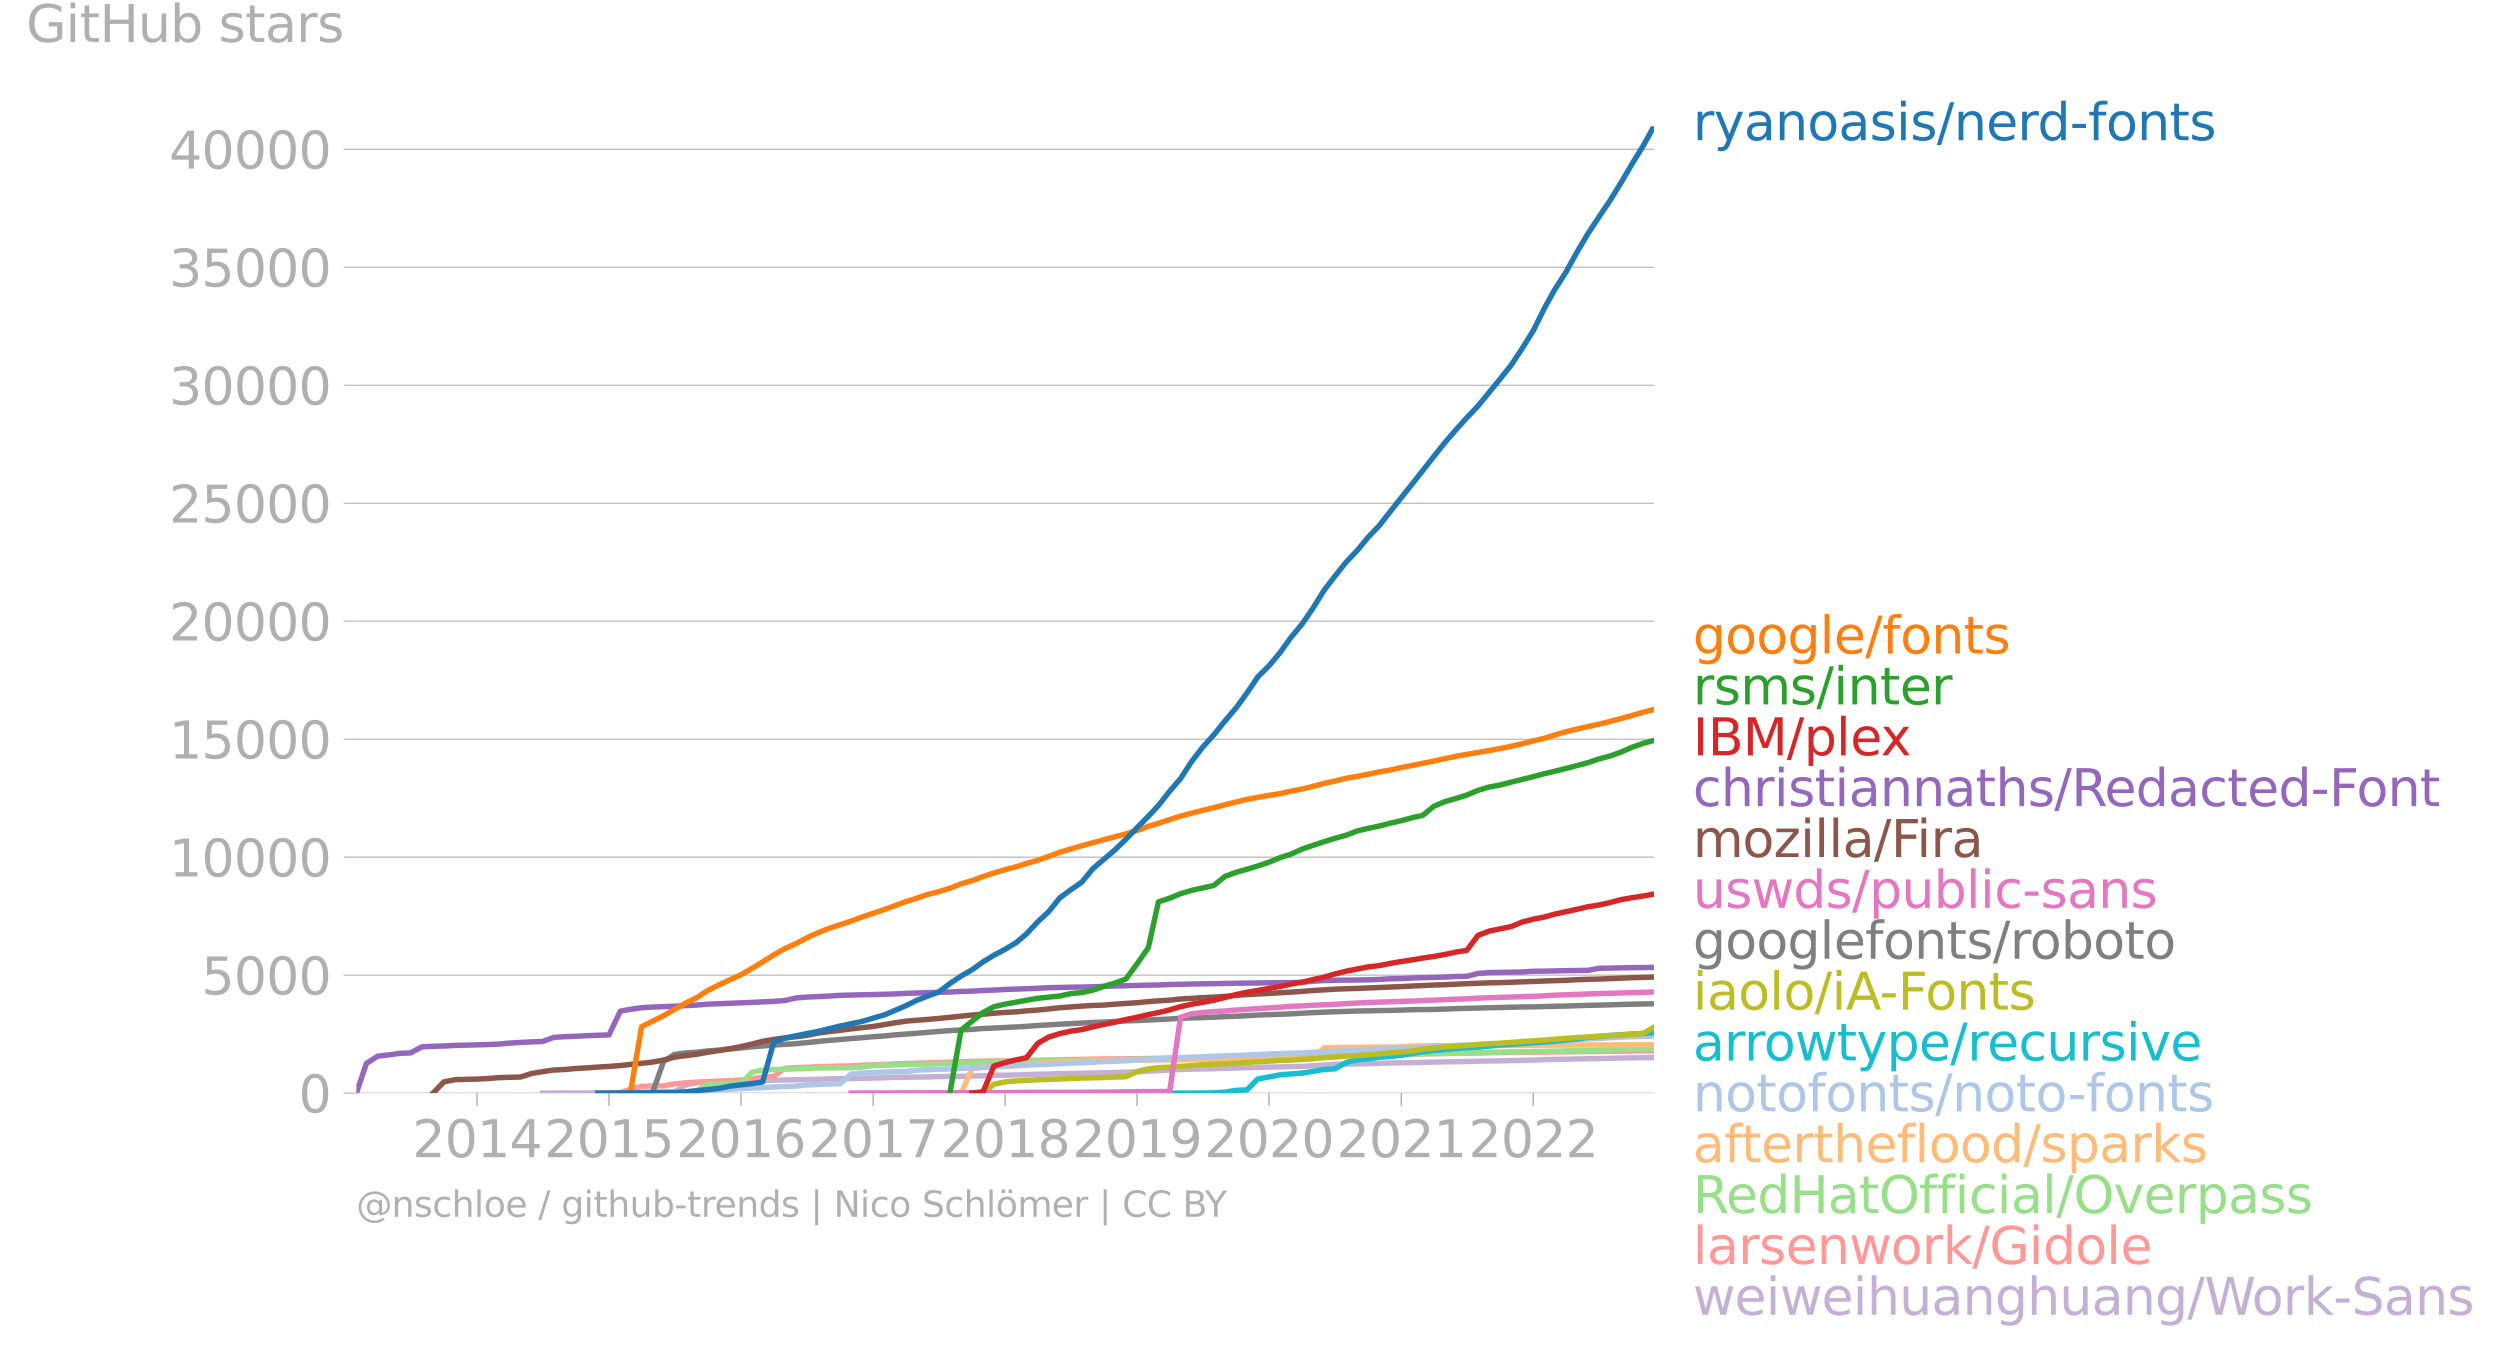 <svg xmlns="http://www.w3.org/2000/svg" xmlns:xlink="http://www.w3.org/1999/xlink" width="917.374" height="495.96" viewBox="0 0 688.031 371.97"><defs><style>*{stroke-linejoin:round;stroke-linecap:butt}</style></defs><g id="figure_1"><path id="patch_1" d="M0 371.97h688.03V0H0v371.97z" style="fill:none"/><g id="axes_1"><path id="patch_2" d="M98.073 300.84h357.12V34.728H98.073V300.84z" style="fill:none"/><g id="matplotlib.axis_1"><g id="xtick_1"><g id="line2d_1"><defs><path id="m3989bfdec8" d="M0 0v3.5" style="stroke:#b0b0b0;stroke-width:.4"/></defs><use xlink:href="#m3989bfdec8" x="131.298" y="300.84" style="fill:#b0b0b0;stroke:#b0b0b0;stroke-width:.4"/></g><g id="text_1" style="fill:#b0b0b0" transform="matrix(.14 0 0 -.14 113.483 318.478)"><defs><path id="DejaVuSans-32" d="M1228 531h2203V0H469v531q359 372 979 998 621 627 780 809 303 340 423 576 121 236 121 464 0 372-261 606-261 235-680 235-297 0-627-103-329-103-704-313v638q381 153 712 231 332 78 607 78 725 0 1156-363 431-362 431-968 0-288-108-546-107-257-392-607-78-91-497-524-418-433-1181-1211z" transform="scale(.016)"/><path id="DejaVuSans-30" d="M2034 4250q-487 0-733-480-245-479-245-1442 0-959 245-1439 246-480 733-480 491 0 736 480 246 480 246 1439 0 963-246 1442-245 480-736 480zm0 500q785 0 1199-621 414-620 414-1801 0-1178-414-1799Q2819-91 2034-91q-784 0-1198 620-414 621-414 1799 0 1181 414 1801 414 621 1198 621z" transform="scale(.016)"/><path id="DejaVuSans-31" d="M794 531h1031v3560L703 3866v575l1116 225h631V531h1031V0H794v531z" transform="scale(.016)"/><path id="DejaVuSans-34" d="M2419 4116 825 1625h1594v2491zm-166 550h794V1625h666v-525h-666V0h-628v1100H313v609l1940 2957z" transform="scale(.016)"/></defs><use xlink:href="#DejaVuSans-32"/><use xlink:href="#DejaVuSans-30" x="63.623"/><use xlink:href="#DejaVuSans-31" x="127.246"/><use xlink:href="#DejaVuSans-34" x="190.869"/></g></g><g id="xtick_2"><use xlink:href="#m3989bfdec8" id="line2d_2" x="167.607" y="300.84" style="fill:#b0b0b0;stroke:#b0b0b0;stroke-width:.4"/><g id="text_2" style="fill:#b0b0b0" transform="matrix(.14 0 0 -.14 149.792 318.478)"><defs><path id="DejaVuSans-35" d="M691 4666h2478v-532H1269V2991q137 47 274 70 138 23 276 23 781 0 1237-428 457-428 457-1159 0-753-469-1171Q2575-91 1722-91q-294 0-599 50Q819 9 494 109v635q281-153 581-228t634-75q541 0 856 284 316 284 316 772 0 487-316 771-315 285-856 285-253 0-505-56-251-56-513-175v2344z" transform="scale(.016)"/></defs><use xlink:href="#DejaVuSans-32"/><use xlink:href="#DejaVuSans-30" x="63.623"/><use xlink:href="#DejaVuSans-31" x="127.246"/><use xlink:href="#DejaVuSans-35" x="190.869"/></g></g><g id="xtick_3"><use xlink:href="#m3989bfdec8" id="line2d_3" x="203.916" y="300.84" style="fill:#b0b0b0;stroke:#b0b0b0;stroke-width:.4"/><g id="text_3" style="fill:#b0b0b0" transform="matrix(.14 0 0 -.14 186.1 318.478)"><defs><path id="DejaVuSans-36" d="M2113 2584q-425 0-674-291-248-290-248-796 0-503 248-796 249-292 674-292t673 292q248 293 248 796 0 506-248 796-248 291-673 291zm1253 1979v-575q-238 112-480 171-242 60-480 60-625 0-955-422-329-422-376-1275 184 272 462 417 279 145 613 145 703 0 1111-427 408-426 408-1160 0-719-425-1154Q2819-91 2113-91q-810 0-1238 620-428 621-428 1799 0 1106 525 1764t1409 658q238 0 480-47t505-140z" transform="scale(.016)"/></defs><use xlink:href="#DejaVuSans-32"/><use xlink:href="#DejaVuSans-30" x="63.623"/><use xlink:href="#DejaVuSans-31" x="127.246"/><use xlink:href="#DejaVuSans-36" x="190.869"/></g></g><g id="xtick_4"><use xlink:href="#m3989bfdec8" id="line2d_4" x="240.324" y="300.84" style="fill:#b0b0b0;stroke:#b0b0b0;stroke-width:.4"/><g id="text_4" style="fill:#b0b0b0" transform="matrix(.14 0 0 -.14 222.51 318.478)"><defs><path id="DejaVuSans-37" d="M525 4666h3000v-269L1831 0h-659l1594 4134H525v532z" transform="scale(.016)"/></defs><use xlink:href="#DejaVuSans-32"/><use xlink:href="#DejaVuSans-30" x="63.623"/><use xlink:href="#DejaVuSans-31" x="127.246"/><use xlink:href="#DejaVuSans-37" x="190.869"/></g></g><g id="xtick_5"><use xlink:href="#m3989bfdec8" id="line2d_5" x="276.633" y="300.84" style="fill:#b0b0b0;stroke:#b0b0b0;stroke-width:.4"/><g id="text_5" style="fill:#b0b0b0" transform="matrix(.14 0 0 -.14 258.818 318.478)"><defs><path id="DejaVuSans-38" d="M2034 2216q-450 0-708-241-257-241-257-662 0-422 257-663 258-241 708-241t709 242q260 243 260 662 0 421-258 662-257 241-711 241zm-631 268q-406 100-633 378-226 279-226 679 0 559 398 884 399 325 1092 325 697 0 1094-325t397-884q0-400-227-679-226-278-629-378 456-106 710-416 255-309 255-755 0-679-414-1042Q2806-91 2034-91q-771 0-1186 362-414 363-414 1042 0 446 256 755 257 310 713 416zm-231 997q0-362 226-565 227-203 636-203 407 0 636 203 230 203 230 565 0 363-230 566-229 203-636 203-409 0-636-203-226-203-226-566z" transform="scale(.016)"/></defs><use xlink:href="#DejaVuSans-32"/><use xlink:href="#DejaVuSans-30" x="63.623"/><use xlink:href="#DejaVuSans-31" x="127.246"/><use xlink:href="#DejaVuSans-38" x="190.869"/></g></g><g id="xtick_6"><use xlink:href="#m3989bfdec8" id="line2d_6" x="312.942" y="300.84" style="fill:#b0b0b0;stroke:#b0b0b0;stroke-width:.4"/><g id="text_6" style="fill:#b0b0b0" transform="matrix(.14 0 0 -.14 295.127 318.478)"><defs><path id="DejaVuSans-39" d="M703 97v575q238-113 481-172 244-59 479-59 625 0 954 420 330 420 377 1277-181-269-460-413-278-144-615-144-700 0-1108 423-408 424-408 1159 0 718 425 1152 425 435 1131 435 810 0 1236-621 427-620 427-1801 0-1103-524-1761Q2575-91 1691-91q-238 0-482 47Q966 3 703 97zm1256 1978q425 0 673 290 249 291 249 798 0 503-249 795-248 292-673 292t-673-292q-248-292-248-795 0-507 248-798 248-290 673-290z" transform="scale(.016)"/></defs><use xlink:href="#DejaVuSans-32"/><use xlink:href="#DejaVuSans-30" x="63.623"/><use xlink:href="#DejaVuSans-31" x="127.246"/><use xlink:href="#DejaVuSans-39" x="190.869"/></g></g><g id="xtick_7"><use xlink:href="#m3989bfdec8" id="line2d_7" x="349.251" y="300.84" style="fill:#b0b0b0;stroke:#b0b0b0;stroke-width:.4"/><g id="text_7" style="fill:#b0b0b0" transform="matrix(.14 0 0 -.14 331.436 318.478)"><use xlink:href="#DejaVuSans-32"/><use xlink:href="#DejaVuSans-30" x="63.623"/><use xlink:href="#DejaVuSans-32" x="127.246"/><use xlink:href="#DejaVuSans-30" x="190.869"/></g></g><g id="xtick_8"><use xlink:href="#m3989bfdec8" id="line2d_8" x="385.659" y="300.84" style="fill:#b0b0b0;stroke:#b0b0b0;stroke-width:.4"/><g id="text_8" style="fill:#b0b0b0" transform="matrix(.14 0 0 -.14 367.844 318.478)"><use xlink:href="#DejaVuSans-32"/><use xlink:href="#DejaVuSans-30" x="63.623"/><use xlink:href="#DejaVuSans-32" x="127.246"/><use xlink:href="#DejaVuSans-31" x="190.869"/></g></g><g id="xtick_9"><use xlink:href="#m3989bfdec8" id="line2d_9" x="421.968" y="300.84" style="fill:#b0b0b0;stroke:#b0b0b0;stroke-width:.4"/><g id="text_9" style="fill:#b0b0b0" transform="matrix(.14 0 0 -.14 404.153 318.478)"><use xlink:href="#DejaVuSans-32"/><use xlink:href="#DejaVuSans-30" x="63.623"/><use xlink:href="#DejaVuSans-32" x="127.246"/><use xlink:href="#DejaVuSans-32" x="190.869"/></g></g></g><g id="matplotlib.axis_2"><g id="ytick_1"><path id="line2d_10" d="M98.073 300.84h357.12" clip-path="url(#p6031e4092a)" style="fill:none;stroke:#b0b0b0;stroke-width:.3;stroke-linecap:square"/><g id="line2d_11"><defs><path id="ma1fdb62436" d="M0 0h-3.5" style="stroke:#b0b0b0;stroke-width:.3"/></defs><use xlink:href="#ma1fdb62436" x="98.073" y="300.84" style="fill:#b0b0b0;stroke:#b0b0b0;stroke-width:.3"/></g><use xlink:href="#DejaVuSans-30" id="text_10" style="fill:#b0b0b0" transform="matrix(.14 0 0 -.14 82.166 306.16)"/></g><g id="ytick_2"><path id="line2d_12" d="M98.073 268.371h357.12" clip-path="url(#p6031e4092a)" style="fill:none;stroke:#b0b0b0;stroke-width:.3;stroke-linecap:square"/><use xlink:href="#ma1fdb62436" id="line2d_13" x="98.073" y="268.371" style="fill:#b0b0b0;stroke:#b0b0b0;stroke-width:.3"/><g id="text_11" style="fill:#b0b0b0" transform="matrix(.14 0 0 -.14 55.443 273.69)"><use xlink:href="#DejaVuSans-35"/><use xlink:href="#DejaVuSans-30" x="63.623"/><use xlink:href="#DejaVuSans-30" x="127.246"/><use xlink:href="#DejaVuSans-30" x="190.869"/></g></g><g id="ytick_3"><path id="line2d_14" d="M98.073 235.902h357.12" clip-path="url(#p6031e4092a)" style="fill:none;stroke:#b0b0b0;stroke-width:.3;stroke-linecap:square"/><use xlink:href="#ma1fdb62436" id="line2d_15" x="98.073" y="235.902" style="fill:#b0b0b0;stroke:#b0b0b0;stroke-width:.3"/><g id="text_12" style="fill:#b0b0b0" transform="matrix(.14 0 0 -.14 46.536 241.22)"><use xlink:href="#DejaVuSans-31"/><use xlink:href="#DejaVuSans-30" x="63.623"/><use xlink:href="#DejaVuSans-30" x="127.246"/><use xlink:href="#DejaVuSans-30" x="190.869"/><use xlink:href="#DejaVuSans-30" x="254.492"/></g></g><g id="ytick_4"><path id="line2d_16" d="M98.073 203.432h357.12" clip-path="url(#p6031e4092a)" style="fill:none;stroke:#b0b0b0;stroke-width:.3;stroke-linecap:square"/><use xlink:href="#ma1fdb62436" id="line2d_17" x="98.073" y="203.432" style="fill:#b0b0b0;stroke:#b0b0b0;stroke-width:.3"/><g id="text_13" style="fill:#b0b0b0" transform="matrix(.14 0 0 -.14 46.536 208.751)"><use xlink:href="#DejaVuSans-31"/><use xlink:href="#DejaVuSans-35" x="63.623"/><use xlink:href="#DejaVuSans-30" x="127.246"/><use xlink:href="#DejaVuSans-30" x="190.869"/><use xlink:href="#DejaVuSans-30" x="254.492"/></g></g><g id="ytick_5"><path id="line2d_18" d="M98.073 170.963h357.12" clip-path="url(#p6031e4092a)" style="fill:none;stroke:#b0b0b0;stroke-width:.3;stroke-linecap:square"/><use xlink:href="#ma1fdb62436" id="line2d_19" x="98.073" y="170.963" style="fill:#b0b0b0;stroke:#b0b0b0;stroke-width:.3"/><g id="text_14" style="fill:#b0b0b0" transform="matrix(.14 0 0 -.14 46.536 176.282)"><use xlink:href="#DejaVuSans-32"/><use xlink:href="#DejaVuSans-30" x="63.623"/><use xlink:href="#DejaVuSans-30" x="127.246"/><use xlink:href="#DejaVuSans-30" x="190.869"/><use xlink:href="#DejaVuSans-30" x="254.492"/></g></g><g id="ytick_6"><path id="line2d_20" d="M98.073 138.494h357.12" clip-path="url(#p6031e4092a)" style="fill:none;stroke:#b0b0b0;stroke-width:.3;stroke-linecap:square"/><use xlink:href="#ma1fdb62436" id="line2d_21" x="98.073" y="138.494" style="fill:#b0b0b0;stroke:#b0b0b0;stroke-width:.3"/><g id="text_15" style="fill:#b0b0b0" transform="matrix(.14 0 0 -.14 46.536 143.813)"><use xlink:href="#DejaVuSans-32"/><use xlink:href="#DejaVuSans-35" x="63.623"/><use xlink:href="#DejaVuSans-30" x="127.246"/><use xlink:href="#DejaVuSans-30" x="190.869"/><use xlink:href="#DejaVuSans-30" x="254.492"/></g></g><g id="ytick_7"><path id="line2d_22" d="M98.073 106.025h357.12" clip-path="url(#p6031e4092a)" style="fill:none;stroke:#b0b0b0;stroke-width:.3;stroke-linecap:square"/><use xlink:href="#ma1fdb62436" id="line2d_23" x="98.073" y="106.025" style="fill:#b0b0b0;stroke:#b0b0b0;stroke-width:.3"/><g id="text_16" style="fill:#b0b0b0" transform="matrix(.14 0 0 -.14 46.536 111.343)"><defs><path id="DejaVuSans-33" d="M2597 2516q453-97 707-404 255-306 255-756 0-690-475-1069Q2609-91 1734-91q-293 0-604 58T488 141v609q262-153 574-231 313-78 654-78 593 0 904 234t311 681q0 413-289 645-289 233-804 233h-544v519h569q465 0 712 186t247 536q0 359-255 551-254 193-729 193-260 0-557-57-297-56-653-174v562q360 100 674 150t592 50q719 0 1137-327 419-326 419-882 0-388-222-655t-631-370z" transform="scale(.016)"/></defs><use xlink:href="#DejaVuSans-33"/><use xlink:href="#DejaVuSans-30" x="63.623"/><use xlink:href="#DejaVuSans-30" x="127.246"/><use xlink:href="#DejaVuSans-30" x="190.869"/><use xlink:href="#DejaVuSans-30" x="254.492"/></g></g><g id="ytick_8"><path id="line2d_24" d="M98.073 73.555h357.12" clip-path="url(#p6031e4092a)" style="fill:none;stroke:#b0b0b0;stroke-width:.3;stroke-linecap:square"/><use xlink:href="#ma1fdb62436" id="line2d_25" x="98.073" y="73.555" style="fill:#b0b0b0;stroke:#b0b0b0;stroke-width:.3"/><g id="text_17" style="fill:#b0b0b0" transform="matrix(.14 0 0 -.14 46.536 78.874)"><use xlink:href="#DejaVuSans-33"/><use xlink:href="#DejaVuSans-35" x="63.623"/><use xlink:href="#DejaVuSans-30" x="127.246"/><use xlink:href="#DejaVuSans-30" x="190.869"/><use xlink:href="#DejaVuSans-30" x="254.492"/></g></g><g id="ytick_9"><path id="line2d_26" d="M98.073 41.086h357.12" clip-path="url(#p6031e4092a)" style="fill:none;stroke:#b0b0b0;stroke-width:.3;stroke-linecap:square"/><use xlink:href="#ma1fdb62436" id="line2d_27" x="98.073" y="41.086" style="fill:#b0b0b0;stroke:#b0b0b0;stroke-width:.3"/><g id="text_18" style="fill:#b0b0b0" transform="matrix(.14 0 0 -.14 46.536 46.405)"><use xlink:href="#DejaVuSans-34"/><use xlink:href="#DejaVuSans-30" x="63.623"/><use xlink:href="#DejaVuSans-30" x="127.246"/><use xlink:href="#DejaVuSans-30" x="190.869"/><use xlink:href="#DejaVuSans-30" x="254.492"/></g></g><g id="text_19" style="fill:#b0b0b0" transform="matrix(.14 0 0 -.14 7.2 11.563)"><defs><path id="DejaVuSans-47" d="M3809 666v1253H2778v519h1656V434q-365-259-806-392-440-133-940-133-1094 0-1712 639-617 640-617 1780 0 1144 617 1783 618 639 1712 639 456 0 867-113 411-112 758-331v-672q-350 297-744 447t-828 150q-857 0-1287-478-429-478-429-1425 0-944 429-1422 430-478 1287-478 334 0 596 58 263 58 472 180z" transform="scale(.016)"/><path id="DejaVuSans-69" d="M603 3500h575V0H603v3500zm0 1363h575v-729H603v729z" transform="scale(.016)"/><path id="DejaVuSans-74" d="M1172 4494v-994h1184v-447H1172V1153q0-428 117-550t477-122h590V0h-590q-666 0-919 248-253 249-253 905v1900H172v447h422v994h578z" transform="scale(.016)"/><path id="DejaVuSans-48" d="M628 4666h631V2753h2294v1913h631V0h-631v2222H1259V0H628v4666z" transform="scale(.016)"/><path id="DejaVuSans-75" d="M544 1381v2119h575V1403q0-497 193-746 194-248 582-248 465 0 735 297 271 297 271 810v1984h575V0h-575v538q-209-319-486-474-276-155-642-155-603 0-916 375-312 375-312 1097zm1447 2203z" transform="scale(.016)"/><path id="DejaVuSans-62" d="M3116 1747q0 634-261 995t-717 361q-457 0-718-361t-261-995q0-634 261-995t718-361q456 0 717 361t261 995zM1159 2969q182 312 458 463 277 152 661 152 638 0 1036-506 399-506 399-1331T3314 415Q2916-91 2278-91q-384 0-661 152-276 152-458 464V0H581v4863h578V2969z" transform="scale(.016)"/><path id="DejaVuSans-73" d="M2834 3397v-544q-243 125-506 187-262 63-544 63-428 0-642-131t-214-394q0-200 153-314t616-217l197-44q612-131 870-370t258-667q0-488-386-773Q2250-91 1575-91q-281 0-586 55T347 128v594q319-166 628-249 309-82 613-82 406 0 624 139 219 139 219 392 0 234-158 359-157 125-692 241l-200 47q-534 112-772 345-237 233-237 639 0 494 350 762 350 269 994 269 318 0 599-47 282-46 519-140z" transform="scale(.016)"/><path id="DejaVuSans-61" d="M2194 1759q-697 0-966-159t-269-544q0-306 202-486 202-179 548-179 479 0 768 339t289 901v128h-572zm1147 238V0h-575v531q-197-318-491-470T1556-91q-537 0-855 302-317 302-317 808 0 590 395 890 396 300 1180 300h807v57q0 397-261 614t-733 217q-300 0-585-72-284-72-546-216v532q315 122 612 182 297 61 578 61 760 0 1135-394 375-393 375-1193z" transform="scale(.016)"/><path id="DejaVuSans-72" d="M2631 2963q-97 56-211 82-114 27-251 27-488 0-749-317t-261-911V0H581v3500h578v-544q182 319 472 473 291 155 707 155 59 0 131-8 72-7 159-23l3-590z" transform="scale(.016)"/></defs><use xlink:href="#DejaVuSans-47"/><use xlink:href="#DejaVuSans-69" x="77.49"/><use xlink:href="#DejaVuSans-74" x="105.273"/><use xlink:href="#DejaVuSans-48" x="144.482"/><use xlink:href="#DejaVuSans-75" x="219.678"/><use xlink:href="#DejaVuSans-62" x="283.057"/><use xlink:href="#DejaVuSans-20" x="346.533"/><use xlink:href="#DejaVuSans-73" x="378.32"/><use xlink:href="#DejaVuSans-74" x="430.42"/><use xlink:href="#DejaVuSans-61" x="469.629"/><use xlink:href="#DejaVuSans-72" x="530.908"/><use xlink:href="#DejaVuSans-73" x="572.021"/></g></g><path id="line2d_28" d="m149.303 300.84 3.084-.013 3.084-.013 2.984-.006 3.084-.013 2.984-.007 3.084-.039 3.084-.077 2.785-.04 3.084-.019 2.984-.052 3.084-.032 2.984-.033 3.084-1.902 3.084-.624 2.984-.175 3.084-.098 2.984-.09 3.084-.04 3.084-.097 2.885-.071 3.083-.124 2.985-.045 3.083-.065 2.985-.046 3.083-.09 3.084-.124 2.984-.026 3.084-.045 2.985-.085 3.083-.052 3.084-.104 2.785-.084 3.084-.045 2.984-.046 3.084-.039 2.984-.09 3.084-.053 3.084-.02 2.984-.058 3.084-.11 2.984-.13 3.084-.013 3.084-.058 2.785-.11 3.084-.092 2.984-.065 3.084-.104 2.984-.051 3.084-.059 3.084-.071 2.984-.059 3.084-.058 2.984-.11 3.084-.06 3.084-.22 2.785-.11 3.084-.176 2.984-.168 3.084-.098 2.984-.052 3.084-.058 3.084-.098 2.984-.09 3.084-.117 2.984-.046 3.084-.09 3.084-.06 2.884-.077 3.084-.065 2.984-.182 3.084-.162 2.985-.208 3.083-.065 3.084-.084 2.984-.065 3.084-.065 2.984-.104 3.084-.059 3.084-.039 2.785-.065 3.084-.09 2.984-.072 3.084-.039 2.984-.039 3.084-.09 3.084-.06 2.984-.051 3.084-.065 2.984-.065 3.084-.078 3.084-.117 2.785-.078 3.084-.039 2.984-.065 3.084-.065 2.984-.058 3.084-.052 3.084-.104 2.984-.02 3.084-.051 2.984-.033" clip-path="url(#p6031e4092a)" style="fill:none;stroke:#c5b0d5;stroke-width:1.5;stroke-linecap:square"/><path id="line2d_29" d="m164.523 300.84 3.084-.039 3.084-.071 2.785-.948 3.084-.792 2.984-.13 3.084-.02 2.984-.545 3.084-.273 3.084-.201 2.984-.15 3.084-.136 2.984-.123 3.084-.176 3.084-.305 2.885-.513 3.083-.201 2.985-2.24 3.083-.156 2.985-.091 3.083-.143 3.084-.091 2.984-.085 3.084-.078 2.985-.155 3.083-.124 3.084-.11 2.785-.156 3.084-.084 2.984-.104 3.084-.104 2.984-.065 3.084-.104 3.084-.13 2.984-.071 3.084-.072 2.984-.052 3.084-.02 3.084-.045 2.785-.045 3.084-.098 2.984-.064 3.084-.046 2.984-.084 3.084-.04 3.084-.058 2.984-.052 3.084-.026 2.984-.032 3.084-.02 3.084-.058 2.785-.052 3.084-.058 2.984-.04 3.084-.064 2.984-.026 3.084-.007 3.084-.058 2.984-.046 3.084-.13 2.984-.084 3.084-.013 3.084-.026 2.884-.02 3.084-.032 2.984-.09 3.084-.079 2.985-.032 3.083-.04 3.084-.103 2.984-.026 3.084-.033 2.984-.039 3.084-.065 3.084-.051 2.785-.065 3.084-.072 2.984-.02 3.084-.064 2.984-.046 3.084-.052 3.084-.052 2.984-.032 3.084-.039 2.984-.039 3.084-.045 3.084-.026 2.785-.033 3.084-.039 2.984-.032 3.084-.033 2.984-.039 3.084-.02 3.084-.045 2.984-.052 3.084-.032h2.984" clip-path="url(#p6031e4092a)" style="fill:none;stroke:#ff9896;stroke-width:1.5;stroke-linecap:square"/><path id="line2d_30" d="m173.476 300.84 3.084-.032 2.984-.007h3.084l2.984-.006h3.084l3.084-.65 2.984-1.72 3.084-.208 2.984-.065 3.084-.097 3.084-2.949 2.885-.59 3.083-.176 2.985-.097 3.083-.085 2.985-.078 3.083-.15 3.084-.038 2.984-.013 3.084-.026 2.985-.175 3.083-.403 3.084-.097 2.785-.091 3.084-.085 2.984-.097 3.084-.026 2.984-.169 3.084-.052 3.084-.052 2.984-.058 3.084-.11 2.984-.085 3.084-.072 3.084-.064 2.785-.052 3.084-.234 2.984-.033 3.084-.045 2.984-.065 3.084-.058 3.084-.04 2.984-.051 3.084-.026 2.984-.052 3.084-.026 3.084-.046 2.785-.045 3.084-.072 2.984-.071 3.084-.104 2.984-.045 3.084-.059 3.084-.071 2.984-.046 3.084-.078 2.984-.045 3.084-.065 3.084-.072 2.884-.071 3.084-.058 2.984-.02 3.084-.039 2.985-.026 3.083-.058 3.084-.15 2.984-.026 3.084-.052 2.984-.071 3.084-.026 3.084-.058 2.785-.065 3.084-.04 2.984-.064 3.084-.065 2.984-.026 3.084-.091 3.084-.104 2.984-.058 3.084-.052 2.984-.065 3.084-.033 3.084-.071 2.785-.04 3.084-.077 2.984-.085 3.084-.064 2.984-.052 3.084-.059 3.084-.123 2.984-.091 3.084-.046 2.984-.071" clip-path="url(#p6031e4092a)" style="fill:none;stroke:#98df8a;stroke-width:1.5;stroke-linecap:square"/><g id="text_20" style="fill:#1f77b4" transform="matrix(.14 0 0 -.14 465.907 38.592)"><defs><path id="DejaVuSans-79" d="M2059-325q-243-625-475-815-231-191-618-191H506v481h338q237 0 368 113 132 112 291 531l103 262L191 3500h609L1894 763l1094 2737h609L2059-325z" transform="scale(.016)"/><path id="DejaVuSans-6e" d="M3513 2113V0h-575v2094q0 497-194 743-194 247-581 247-466 0-735-297-269-296-269-809V0H581v3500h578v-544q207 316 486 472 280 156 646 156 603 0 912-373 310-373 310-1098z" transform="scale(.016)"/><path id="DejaVuSans-6f" d="M1959 3097q-462 0-731-361t-269-989q0-628 267-989 268-361 733-361 460 0 728 362 269 363 269 988 0 622-269 986-268 364-728 364zm0 487q750 0 1178-488 429-487 429-1349 0-859-429-1349Q2709-91 1959-91q-753 0-1180 489-426 490-426 1349 0 862 426 1349 427 488 1180 488z" transform="scale(.016)"/><path id="DejaVuSans-2f" d="M1625 4666h531L531-594H0l1625 5260z" transform="scale(.016)"/><path id="DejaVuSans-65" d="M3597 1894v-281H953q38-594 358-905t892-311q331 0 642 81t618 244V178Q3153 47 2828-22t-659-69q-838 0-1327 487-489 488-489 1320 0 859 464 1363 464 505 1252 505 706 0 1117-455 411-454 411-1235zm-575 169q-6 471-264 752-258 282-683 282-481 0-770-272t-333-766l2050 4z" transform="scale(.016)"/><path id="DejaVuSans-64" d="M2906 2969v1894h575V0h-575v525q-181-312-458-464-276-152-664-152-634 0-1033 506-398 507-398 1332t398 1331q399 506 1033 506 388 0 664-152 277-151 458-463zM947 1747q0-634 261-995t717-361q456 0 718 361 263 361 263 995t-263 995q-262 361-718 361t-717-361q-261-361-261-995z" transform="scale(.016)"/><path id="DejaVuSans-2d" d="M313 2009h1684v-512H313v512z" transform="scale(.016)"/><path id="DejaVuSans-66" d="M2375 4863v-479h-550q-309 0-430-125-120-125-120-450v-309h947v-447h-947V0H697v3053H147v447h550v244q0 584 272 851 272 268 862 268h544z" transform="scale(.016)"/></defs><use xlink:href="#DejaVuSans-72"/><use xlink:href="#DejaVuSans-79" x="41.113"/><use xlink:href="#DejaVuSans-61" x="100.293"/><use xlink:href="#DejaVuSans-6e" x="161.572"/><use xlink:href="#DejaVuSans-6f" x="224.951"/><use xlink:href="#DejaVuSans-61" x="286.133"/><use xlink:href="#DejaVuSans-73" x="347.412"/><use xlink:href="#DejaVuSans-69" x="399.512"/><use xlink:href="#DejaVuSans-73" x="427.295"/><use xlink:href="#DejaVuSans-2f" x="479.395"/><use xlink:href="#DejaVuSans-6e" x="513.086"/><use xlink:href="#DejaVuSans-65" x="576.465"/><use xlink:href="#DejaVuSans-72" x="637.988"/><use xlink:href="#DejaVuSans-64" x="677.352"/><use xlink:href="#DejaVuSans-2d" x="740.828"/><use xlink:href="#DejaVuSans-66" x="776.912"/><use xlink:href="#DejaVuSans-6f" x="812.117"/><use xlink:href="#DejaVuSans-6e" x="873.299"/><use xlink:href="#DejaVuSans-74" x="936.678"/><use xlink:href="#DejaVuSans-73" x="975.887"/></g><g id="text_21" style="fill:#ff7f0e" transform="matrix(.14 0 0 -.14 465.907 179.858)"><defs><path id="DejaVuSans-67" d="M2906 1791q0 625-258 968-257 344-723 344-462 0-720-344-258-343-258-968 0-622 258-966t720-344q466 0 723 344 258 344 258 966zm575-1357q0-893-397-1329-396-436-1215-436-303 0-572 45t-522 139v559q253-137 500-202 247-66 503-66 566 0 847 295t281 892v285q-178-310-456-463T1784 0Q1141 0 747 490 353 981 353 1791q0 812 394 1302 394 491 1037 491 388 0 666-153t456-462v531h575V434z" transform="scale(.016)"/><path id="DejaVuSans-6c" d="M603 4863h575V0H603v4863z" transform="scale(.016)"/></defs><use xlink:href="#DejaVuSans-67"/><use xlink:href="#DejaVuSans-6f" x="63.477"/><use xlink:href="#DejaVuSans-6f" x="124.658"/><use xlink:href="#DejaVuSans-67" x="185.84"/><use xlink:href="#DejaVuSans-6c" x="249.316"/><use xlink:href="#DejaVuSans-65" x="277.1"/><use xlink:href="#DejaVuSans-2f" x="338.623"/><use xlink:href="#DejaVuSans-66" x="372.314"/><use xlink:href="#DejaVuSans-6f" x="407.52"/><use xlink:href="#DejaVuSans-6e" x="468.701"/><use xlink:href="#DejaVuSans-74" x="532.08"/><use xlink:href="#DejaVuSans-73" x="571.289"/></g><g id="text_22" style="fill:#2ca02c" transform="matrix(.14 0 0 -.14 465.907 193.858)"><defs><path id="DejaVuSans-6d" d="M3328 2828q216 388 516 572t706 184q547 0 844-383 297-382 297-1088V0h-578v2094q0 503-179 746-178 244-543 244-447 0-707-297-259-296-259-809V0h-578v2094q0 506-178 748t-550 242q-441 0-701-298-259-298-259-808V0H581v3500h578v-544q197 322 472 475t653 153q382 0 649-194 267-193 395-562z" transform="scale(.016)"/></defs><use xlink:href="#DejaVuSans-72"/><use xlink:href="#DejaVuSans-73" x="41.113"/><use xlink:href="#DejaVuSans-6d" x="93.213"/><use xlink:href="#DejaVuSans-73" x="190.625"/><use xlink:href="#DejaVuSans-2f" x="242.725"/><use xlink:href="#DejaVuSans-69" x="276.416"/><use xlink:href="#DejaVuSans-6e" x="304.199"/><use xlink:href="#DejaVuSans-74" x="367.578"/><use xlink:href="#DejaVuSans-65" x="406.787"/><use xlink:href="#DejaVuSans-72" x="468.311"/></g><g id="text_23" style="fill:#d62728" transform="matrix(.14 0 0 -.14 465.907 207.858)"><defs><path id="DejaVuSans-49" d="M628 4666h631V0H628v4666z" transform="scale(.016)"/><path id="DejaVuSans-42" d="M1259 2228V519h1013q509 0 754 211 246 211 246 645 0 438-246 645-245 208-754 208H1259zm0 1919V2741h935q462 0 688 173 227 174 227 530 0 353-227 528-226 175-688 175h-935zm-631 519h1613q722 0 1112-300 391-300 391-853 0-429-200-682t-588-315q466-100 724-418 258-317 258-792 0-625-425-966Q3088 0 2303 0H628v4666z" transform="scale(.016)"/><path id="DejaVuSans-4d" d="M628 4666h941l1190-3175 1197 3175h941V0h-616v4097L3078 897h-634L1241 4097V0H628v4666z" transform="scale(.016)"/><path id="DejaVuSans-70" d="M1159 525v-1856H581v4831h578v-531q182 312 458 463 277 152 661 152 638 0 1036-506 399-506 399-1331T3314 415Q2916-91 2278-91q-384 0-661 152-276 152-458 464zm1957 1222q0 634-261 995t-717 361q-457 0-718-361t-261-995q0-634 261-995t718-361q456 0 717 361t261 995z" transform="scale(.016)"/><path id="DejaVuSans-78" d="M3513 3500 2247 1797 3578 0h-678L1881 1375 863 0H184l1360 1831L300 3500h678l928-1247 928 1247h679z" transform="scale(.016)"/></defs><use xlink:href="#DejaVuSans-49"/><use xlink:href="#DejaVuSans-42" x="29.492"/><use xlink:href="#DejaVuSans-4d" x="98.096"/><use xlink:href="#DejaVuSans-2f" x="184.375"/><use xlink:href="#DejaVuSans-70" x="218.066"/><use xlink:href="#DejaVuSans-6c" x="281.543"/><use xlink:href="#DejaVuSans-65" x="309.326"/><use xlink:href="#DejaVuSans-78" x="369.1"/></g><g id="text_24" style="fill:#9467bd" transform="matrix(.14 0 0 -.14 465.907 221.858)"><defs><path id="DejaVuSans-63" d="M3122 3366v-538q-244 135-489 202t-495 67q-560 0-870-355-309-354-309-995t309-996q310-354 870-354 250 0 495 67t489 202V134Q2881 22 2623-34q-257-57-548-57-791 0-1257 497-465 497-465 1341 0 856 470 1346 471 491 1290 491 265 0 518-55 253-54 491-163z" transform="scale(.016)"/><path id="DejaVuSans-68" d="M3513 2113V0h-575v2094q0 497-194 743-194 247-581 247-466 0-735-297-269-296-269-809V0H581v4863h578V2956q207 316 486 472 280 156 646 156 603 0 912-373 310-373 310-1098z" transform="scale(.016)"/><path id="DejaVuSans-52" d="M2841 2188q203-69 395-294t386-619L4263 0h-679l-596 1197q-232 469-449 622t-592 153h-688V0H628v4666h1425q800 0 1194-335 394-334 394-1009 0-441-205-732-205-290-595-402zM1259 4147V2491h794q456 0 689 211t233 620q0 409-233 617t-689 208h-794z" transform="scale(.016)"/><path id="DejaVuSans-46" d="M628 4666h2681v-532H1259V2759h1850v-531H1259V0H628v4666z" transform="scale(.016)"/></defs><use xlink:href="#DejaVuSans-63"/><use xlink:href="#DejaVuSans-68" x="54.98"/><use xlink:href="#DejaVuSans-72" x="118.359"/><use xlink:href="#DejaVuSans-69" x="159.473"/><use xlink:href="#DejaVuSans-73" x="187.256"/><use xlink:href="#DejaVuSans-74" x="239.355"/><use xlink:href="#DejaVuSans-69" x="278.564"/><use xlink:href="#DejaVuSans-61" x="306.348"/><use xlink:href="#DejaVuSans-6e" x="367.627"/><use xlink:href="#DejaVuSans-6e" x="431.006"/><use xlink:href="#DejaVuSans-61" x="494.385"/><use xlink:href="#DejaVuSans-74" x="555.664"/><use xlink:href="#DejaVuSans-68" x="594.873"/><use xlink:href="#DejaVuSans-73" x="658.252"/><use xlink:href="#DejaVuSans-2f" x="710.352"/><use xlink:href="#DejaVuSans-52" x="744.043"/><use xlink:href="#DejaVuSans-65" x="809.025"/><use xlink:href="#DejaVuSans-64" x="870.549"/><use xlink:href="#DejaVuSans-61" x="934.025"/><use xlink:href="#DejaVuSans-63" x="995.305"/><use xlink:href="#DejaVuSans-74" x="1050.285"/><use xlink:href="#DejaVuSans-65" x="1089.494"/><use xlink:href="#DejaVuSans-64" x="1151.018"/><use xlink:href="#DejaVuSans-2d" x="1214.494"/><use xlink:href="#DejaVuSans-46" x="1250.578"/><use xlink:href="#DejaVuSans-6f" x="1304.473"/><use xlink:href="#DejaVuSans-6e" x="1365.654"/><use xlink:href="#DejaVuSans-74" x="1429.033"/></g><g id="text_25" style="fill:#8c564b" transform="matrix(.14 0 0 -.14 465.907 235.858)"><defs><path id="DejaVuSans-7a" d="M353 3500h2731v-525L922 459h2162V0H275v525l2163 2516H353v459z" transform="scale(.016)"/></defs><use xlink:href="#DejaVuSans-6d"/><use xlink:href="#DejaVuSans-6f" x="97.412"/><use xlink:href="#DejaVuSans-7a" x="158.594"/><use xlink:href="#DejaVuSans-69" x="211.084"/><use xlink:href="#DejaVuSans-6c" x="238.867"/><use xlink:href="#DejaVuSans-6c" x="266.65"/><use xlink:href="#DejaVuSans-61" x="294.434"/><use xlink:href="#DejaVuSans-2f" x="355.713"/><use xlink:href="#DejaVuSans-46" x="389.404"/><use xlink:href="#DejaVuSans-69" x="439.674"/><use xlink:href="#DejaVuSans-72" x="467.457"/><use xlink:href="#DejaVuSans-61" x="508.57"/></g><g id="text_26" style="fill:#e377c2" transform="matrix(.14 0 0 -.14 465.907 249.858)"><defs><path id="DejaVuSans-77" d="M269 3500h575l719-2731 715 2731h678l719-2731 716 2731h575L4050 0h-678l-753 2869L1863 0h-679L269 3500z" transform="scale(.016)"/></defs><use xlink:href="#DejaVuSans-75"/><use xlink:href="#DejaVuSans-73" x="63.379"/><use xlink:href="#DejaVuSans-77" x="115.479"/><use xlink:href="#DejaVuSans-64" x="197.266"/><use xlink:href="#DejaVuSans-73" x="260.742"/><use xlink:href="#DejaVuSans-2f" x="312.842"/><use xlink:href="#DejaVuSans-70" x="346.533"/><use xlink:href="#DejaVuSans-75" x="410.01"/><use xlink:href="#DejaVuSans-62" x="473.389"/><use xlink:href="#DejaVuSans-6c" x="536.865"/><use xlink:href="#DejaVuSans-69" x="564.648"/><use xlink:href="#DejaVuSans-63" x="592.432"/><use xlink:href="#DejaVuSans-2d" x="647.412"/><use xlink:href="#DejaVuSans-73" x="683.496"/><use xlink:href="#DejaVuSans-61" x="735.596"/><use xlink:href="#DejaVuSans-6e" x="796.875"/><use xlink:href="#DejaVuSans-73" x="860.254"/></g><g id="text_27" style="fill:#7f7f7f" transform="matrix(.14 0 0 -.14 465.907 263.858)"><use xlink:href="#DejaVuSans-67"/><use xlink:href="#DejaVuSans-6f" x="63.477"/><use xlink:href="#DejaVuSans-6f" x="124.658"/><use xlink:href="#DejaVuSans-67" x="185.84"/><use xlink:href="#DejaVuSans-6c" x="249.316"/><use xlink:href="#DejaVuSans-65" x="277.1"/><use xlink:href="#DejaVuSans-66" x="338.623"/><use xlink:href="#DejaVuSans-6f" x="373.828"/><use xlink:href="#DejaVuSans-6e" x="435.01"/><use xlink:href="#DejaVuSans-74" x="498.389"/><use xlink:href="#DejaVuSans-73" x="537.598"/><use xlink:href="#DejaVuSans-2f" x="589.697"/><use xlink:href="#DejaVuSans-72" x="623.389"/><use xlink:href="#DejaVuSans-6f" x="662.252"/><use xlink:href="#DejaVuSans-62" x="723.434"/><use xlink:href="#DejaVuSans-6f" x="786.91"/><use xlink:href="#DejaVuSans-74" x="848.092"/><use xlink:href="#DejaVuSans-6f" x="887.301"/></g><g id="text_28" style="fill:#bcbd22" transform="matrix(.14 0 0 -.14 465.907 277.858)"><defs><path id="DejaVuSans-41" d="m2188 4044-857-2322h1716l-859 2322zm-357 622h716L4325 0h-656l-425 1197H1141L716 0H50l1781 4666z" transform="scale(.016)"/></defs><use xlink:href="#DejaVuSans-69"/><use xlink:href="#DejaVuSans-61" x="27.783"/><use xlink:href="#DejaVuSans-6f" x="89.063"/><use xlink:href="#DejaVuSans-6c" x="150.244"/><use xlink:href="#DejaVuSans-6f" x="178.027"/><use xlink:href="#DejaVuSans-2f" x="239.209"/><use xlink:href="#DejaVuSans-69" x="272.9"/><use xlink:href="#DejaVuSans-41" x="300.684"/><use xlink:href="#DejaVuSans-2d" x="366.842"/><use xlink:href="#DejaVuSans-46" x="402.926"/><use xlink:href="#DejaVuSans-6f" x="456.82"/><use xlink:href="#DejaVuSans-6e" x="518.002"/><use xlink:href="#DejaVuSans-74" x="581.381"/><use xlink:href="#DejaVuSans-73" x="620.59"/></g><g id="text_29" style="fill:#17becf" transform="matrix(.14 0 0 -.14 465.907 291.858)"><defs><path id="DejaVuSans-76" d="M191 3500h609L1894 563l1094 2937h609L2284 0h-781L191 3500z" transform="scale(.016)"/></defs><use xlink:href="#DejaVuSans-61"/><use xlink:href="#DejaVuSans-72" x="61.279"/><use xlink:href="#DejaVuSans-72" x="100.643"/><use xlink:href="#DejaVuSans-6f" x="139.506"/><use xlink:href="#DejaVuSans-77" x="200.688"/><use xlink:href="#DejaVuSans-74" x="282.475"/><use xlink:href="#DejaVuSans-79" x="321.684"/><use xlink:href="#DejaVuSans-70" x="380.863"/><use xlink:href="#DejaVuSans-65" x="444.34"/><use xlink:href="#DejaVuSans-2f" x="505.863"/><use xlink:href="#DejaVuSans-72" x="539.555"/><use xlink:href="#DejaVuSans-65" x="578.418"/><use xlink:href="#DejaVuSans-63" x="639.941"/><use xlink:href="#DejaVuSans-75" x="694.922"/><use xlink:href="#DejaVuSans-72" x="758.301"/><use xlink:href="#DejaVuSans-73" x="799.414"/><use xlink:href="#DejaVuSans-69" x="851.514"/><use xlink:href="#DejaVuSans-76" x="879.297"/><use xlink:href="#DejaVuSans-65" x="938.477"/></g><g id="text_30" style="fill:#aec7e8" transform="matrix(.14 0 0 -.14 465.907 305.858)"><use xlink:href="#DejaVuSans-6e"/><use xlink:href="#DejaVuSans-6f" x="63.379"/><use xlink:href="#DejaVuSans-74" x="124.561"/><use xlink:href="#DejaVuSans-6f" x="163.77"/><use xlink:href="#DejaVuSans-66" x="224.951"/><use xlink:href="#DejaVuSans-6f" x="260.156"/><use xlink:href="#DejaVuSans-6e" x="321.338"/><use xlink:href="#DejaVuSans-74" x="384.717"/><use xlink:href="#DejaVuSans-73" x="423.926"/><use xlink:href="#DejaVuSans-2f" x="476.025"/><use xlink:href="#DejaVuSans-6e" x="509.717"/><use xlink:href="#DejaVuSans-6f" x="573.096"/><use xlink:href="#DejaVuSans-74" x="634.277"/><use xlink:href="#DejaVuSans-6f" x="673.486"/><use xlink:href="#DejaVuSans-2d" x="736.543"/><use xlink:href="#DejaVuSans-66" x="772.627"/><use xlink:href="#DejaVuSans-6f" x="807.832"/><use xlink:href="#DejaVuSans-6e" x="869.014"/><use xlink:href="#DejaVuSans-74" x="932.393"/><use xlink:href="#DejaVuSans-73" x="971.602"/></g><g id="text_31" style="fill:#ffbb78" transform="matrix(.14 0 0 -.14 465.907 319.858)"><defs><path id="DejaVuSans-6b" d="M581 4863h578V1991l1716 1509h734L1753 1863 3688 0h-750L1159 1709V0H581v4863z" transform="scale(.016)"/></defs><use xlink:href="#DejaVuSans-61"/><use xlink:href="#DejaVuSans-66" x="61.279"/><use xlink:href="#DejaVuSans-74" x="94.734"/><use xlink:href="#DejaVuSans-65" x="133.943"/><use xlink:href="#DejaVuSans-72" x="195.467"/><use xlink:href="#DejaVuSans-74" x="236.58"/><use xlink:href="#DejaVuSans-68" x="275.789"/><use xlink:href="#DejaVuSans-65" x="339.168"/><use xlink:href="#DejaVuSans-66" x="400.691"/><use xlink:href="#DejaVuSans-6c" x="435.896"/><use xlink:href="#DejaVuSans-6f" x="463.68"/><use xlink:href="#DejaVuSans-6f" x="524.861"/><use xlink:href="#DejaVuSans-64" x="586.043"/><use xlink:href="#DejaVuSans-2f" x="649.52"/><use xlink:href="#DejaVuSans-73" x="683.211"/><use xlink:href="#DejaVuSans-70" x="735.311"/><use xlink:href="#DejaVuSans-61" x="798.787"/><use xlink:href="#DejaVuSans-72" x="860.066"/><use xlink:href="#DejaVuSans-6b" x="901.18"/><use xlink:href="#DejaVuSans-73" x="959.09"/></g><g id="text_32" style="fill:#98df8a" transform="matrix(.14 0 0 -.14 465.907 333.858)"><defs><path id="DejaVuSans-4f" d="M2522 4238q-688 0-1093-513-404-512-404-1397 0-881 404-1394 405-512 1093-512 687 0 1089 512 402 513 402 1394 0 885-402 1397-402 513-1089 513zm0 512q981 0 1568-658 588-658 588-1764 0-1103-588-1761Q3503-91 2522-91q-984 0-1574 656-589 657-589 1763t589 1764q590 658 1574 658z" transform="scale(.016)"/></defs><use xlink:href="#DejaVuSans-52"/><use xlink:href="#DejaVuSans-65" x="64.982"/><use xlink:href="#DejaVuSans-64" x="126.506"/><use xlink:href="#DejaVuSans-48" x="189.982"/><use xlink:href="#DejaVuSans-61" x="265.178"/><use xlink:href="#DejaVuSans-74" x="326.457"/><use xlink:href="#DejaVuSans-4f" x="365.666"/><use xlink:href="#DejaVuSans-66" x="444.377"/><use xlink:href="#DejaVuSans-66" x="479.582"/><use xlink:href="#DejaVuSans-69" x="514.787"/><use xlink:href="#DejaVuSans-63" x="542.57"/><use xlink:href="#DejaVuSans-69" x="597.551"/><use xlink:href="#DejaVuSans-61" x="625.334"/><use xlink:href="#DejaVuSans-6c" x="686.613"/><use xlink:href="#DejaVuSans-2f" x="714.396"/><use xlink:href="#DejaVuSans-4f" x="748.088"/><use xlink:href="#DejaVuSans-76" x="826.799"/><use xlink:href="#DejaVuSans-65" x="885.979"/><use xlink:href="#DejaVuSans-72" x="947.502"/><use xlink:href="#DejaVuSans-70" x="988.615"/><use xlink:href="#DejaVuSans-61" x="1052.092"/><use xlink:href="#DejaVuSans-73" x="1113.371"/><use xlink:href="#DejaVuSans-73" x="1165.471"/></g><g id="text_33" style="fill:#ff9896" transform="matrix(.14 0 0 -.14 465.907 347.858)"><use xlink:href="#DejaVuSans-6c"/><use xlink:href="#DejaVuSans-61" x="27.783"/><use xlink:href="#DejaVuSans-72" x="89.063"/><use xlink:href="#DejaVuSans-73" x="130.176"/><use xlink:href="#DejaVuSans-65" x="182.275"/><use xlink:href="#DejaVuSans-6e" x="243.799"/><use xlink:href="#DejaVuSans-77" x="307.178"/><use xlink:href="#DejaVuSans-6f" x="388.965"/><use xlink:href="#DejaVuSans-72" x="450.146"/><use xlink:href="#DejaVuSans-6b" x="491.26"/><use xlink:href="#DejaVuSans-2f" x="549.17"/><use xlink:href="#DejaVuSans-47" x="582.861"/><use xlink:href="#DejaVuSans-69" x="660.352"/><use xlink:href="#DejaVuSans-64" x="688.135"/><use xlink:href="#DejaVuSans-6f" x="751.611"/><use xlink:href="#DejaVuSans-6c" x="812.793"/><use xlink:href="#DejaVuSans-65" x="840.576"/></g><g id="text_34" style="fill:#c5b0d5" transform="matrix(.14 0 0 -.14 465.907 361.858)"><defs><path id="DejaVuSans-57" d="M213 4666h637l981-3944 978 3944h710l981-3944 978 3944h641L4947 0h-794l-984 4050L2175 0h-794L213 4666z" transform="scale(.016)"/><path id="DejaVuSans-53" d="M3425 4513v-616q-359 172-678 256-319 85-616 85-515 0-795-200t-280-569q0-310 186-468 186-157 705-254l381-78q706-135 1042-474t336-907q0-679-455-1029Q2797-91 1919-91q-331 0-705 75-373 75-773 222v650q384-215 753-325 369-109 725-109 540 0 834 212 294 213 294 607 0 343-211 537t-692 291l-385 75q-706 140-1022 440-315 300-315 835 0 619 436 975t1201 356q329 0 669-60 341-59 697-177z" transform="scale(.016)"/></defs><use xlink:href="#DejaVuSans-77"/><use xlink:href="#DejaVuSans-65" x="81.787"/><use xlink:href="#DejaVuSans-69" x="143.311"/><use xlink:href="#DejaVuSans-77" x="171.094"/><use xlink:href="#DejaVuSans-65" x="252.881"/><use xlink:href="#DejaVuSans-69" x="314.404"/><use xlink:href="#DejaVuSans-68" x="342.188"/><use xlink:href="#DejaVuSans-75" x="405.566"/><use xlink:href="#DejaVuSans-61" x="468.945"/><use xlink:href="#DejaVuSans-6e" x="530.225"/><use xlink:href="#DejaVuSans-67" x="593.604"/><use xlink:href="#DejaVuSans-68" x="657.08"/><use xlink:href="#DejaVuSans-75" x="720.459"/><use xlink:href="#DejaVuSans-61" x="783.838"/><use xlink:href="#DejaVuSans-6e" x="845.117"/><use xlink:href="#DejaVuSans-67" x="908.496"/><use xlink:href="#DejaVuSans-2f" x="971.973"/><use xlink:href="#DejaVuSans-57" x="1005.664"/><use xlink:href="#DejaVuSans-6f" x="1098.666"/><use xlink:href="#DejaVuSans-72" x="1159.848"/><use xlink:href="#DejaVuSans-6b" x="1200.961"/><use xlink:href="#DejaVuSans-2d" x="1258.871"/><use xlink:href="#DejaVuSans-53" x="1294.955"/><use xlink:href="#DejaVuSans-61" x="1358.432"/><use xlink:href="#DejaVuSans-6e" x="1419.711"/><use xlink:href="#DejaVuSans-73" x="1483.09"/></g><g id="text_35" style="fill:#b0b0b0" transform="matrix(.097 0 0 -.097 98.073 334.877)"><defs><path id="DejaVuSans-40" d="M2381 1678q0-447 222-702 222-254 610-254 384 0 604 256 221 256 221 700 0 438-225 695-225 258-607 258-378 0-602-256-223-256-223-697zm1703-934q-187-241-429-355t-564-114q-538 0-874 389t-336 1014q0 625 337 1015 338 391 873 391 322 0 565-117 244-117 428-354v409h447V722q457 69 714 417 258 349 258 902 0 334-99 628-98 294-298 544-325 409-792 626t-1017 217q-384 0-738-102-353-101-653-301-490-319-767-836-276-517-276-1120 0-497 179-932 180-434 521-765 328-325 759-495 431-171 922-171 403 0 792 136t714 389l281-347q-390-303-851-464t-936-161q-578 0-1091 205-512 205-912 595Q841 78 631 592q-209 514-209 1105 0 569 212 1084 213 516 607 907 403 396 931 607t1119 211q662 0 1229-272 568-271 952-771 234-307 357-666 124-359 124-744 0-822-497-1297T4084 263v481z" transform="scale(.016)"/><path id="DejaVuSans-7c" d="M1344 4891v-6400H813v6400h531z" transform="scale(.016)"/><path id="DejaVuSans-4e" d="M628 4666h850L3547 763v3903h612V0h-850L1241 3903V0H628v4666z" transform="scale(.016)"/><path id="DejaVuSans-f6" d="M1959 3097q-462 0-731-361t-269-989q0-628 267-989 268-361 733-361 460 0 728 362 269 363 269 988 0 622-269 986-268 364-728 364zm0 487q750 0 1178-488 429-487 429-1349 0-859-429-1349Q2709-91 1959-91q-753 0-1180 489-426 490-426 1349 0 862 426 1349 427 488 1180 488zm295 1266h634v-631h-634v631zm-1222 0h634v-631h-634v631z" transform="scale(.016)"/><path id="DejaVuSans-43" d="M4122 4306v-665q-319 297-680 443-361 147-767 147-800 0-1225-489t-425-1414q0-922 425-1411t1225-489q406 0 767 147t680 444V359q-331-225-702-338-370-112-782-112-1060 0-1670 648-609 649-609 1771 0 1125 609 1773 610 649 1670 649 418 0 788-111 371-111 696-333z" transform="scale(.016)"/><path id="DejaVuSans-59" d="M-13 4666h679l1293-1919 1285 1919h678L2272 2222V0h-634v2222L-13 4666z" transform="scale(.016)"/></defs><use xlink:href="#DejaVuSans-40"/><use xlink:href="#DejaVuSans-6e" x="100"/><use xlink:href="#DejaVuSans-73" x="163.379"/><use xlink:href="#DejaVuSans-63" x="215.479"/><use xlink:href="#DejaVuSans-68" x="270.459"/><use xlink:href="#DejaVuSans-6c" x="333.838"/><use xlink:href="#DejaVuSans-6f" x="361.621"/><use xlink:href="#DejaVuSans-65" x="422.803"/><use xlink:href="#DejaVuSans-20" x="484.326"/><use xlink:href="#DejaVuSans-2f" x="516.113"/><use xlink:href="#DejaVuSans-20" x="549.805"/><use xlink:href="#DejaVuSans-67" x="581.592"/><use xlink:href="#DejaVuSans-69" x="645.068"/><use xlink:href="#DejaVuSans-74" x="672.852"/><use xlink:href="#DejaVuSans-68" x="712.061"/><use xlink:href="#DejaVuSans-75" x="775.439"/><use xlink:href="#DejaVuSans-62" x="838.818"/><use xlink:href="#DejaVuSans-2d" x="902.295"/><use xlink:href="#DejaVuSans-74" x="938.379"/><use xlink:href="#DejaVuSans-72" x="977.588"/><use xlink:href="#DejaVuSans-65" x="1016.451"/><use xlink:href="#DejaVuSans-6e" x="1077.975"/><use xlink:href="#DejaVuSans-64" x="1141.354"/><use xlink:href="#DejaVuSans-73" x="1204.83"/><use xlink:href="#DejaVuSans-20" x="1256.93"/><use xlink:href="#DejaVuSans-7c" x="1288.717"/><use xlink:href="#DejaVuSans-20" x="1322.408"/><use xlink:href="#DejaVuSans-4e" x="1354.195"/><use xlink:href="#DejaVuSans-69" x="1429"/><use xlink:href="#DejaVuSans-63" x="1456.783"/><use xlink:href="#DejaVuSans-6f" x="1511.764"/><use xlink:href="#DejaVuSans-20" x="1572.945"/><use xlink:href="#DejaVuSans-53" x="1604.732"/><use xlink:href="#DejaVuSans-63" x="1668.209"/><use xlink:href="#DejaVuSans-68" x="1723.189"/><use xlink:href="#DejaVuSans-6c" x="1786.568"/><use xlink:href="#DejaVuSans-f6" x="1814.352"/><use xlink:href="#DejaVuSans-6d" x="1875.533"/><use xlink:href="#DejaVuSans-65" x="1972.945"/><use xlink:href="#DejaVuSans-72" x="2034.469"/><use xlink:href="#DejaVuSans-20" x="2075.582"/><use xlink:href="#DejaVuSans-7c" x="2107.369"/><use xlink:href="#DejaVuSans-20" x="2141.061"/><use xlink:href="#DejaVuSans-43" x="2172.848"/><use xlink:href="#DejaVuSans-43" x="2242.672"/><use xlink:href="#DejaVuSans-20" x="2312.496"/><use xlink:href="#DejaVuSans-42" x="2344.283"/><use xlink:href="#DejaVuSans-59" x="2407.387"/></g><path id="line2d_31" d="m264.497 300.84 2.984-6.695 3.084-.441 2.984-.15 3.084-.058 3.084-.208 2.785-.097 3.084-.643 2.984-.137 3.084-.233 2.984-.117 3.084-.026 3.084-.052 2.984-.052 3.084-.117 2.984-.007 3.084-.026 3.084-.006 2.785-.058 3.084-.013 2.984-.052 3.084-.033 2.984-.013 3.084-.02 3.084-.012 2.984-.033 3.084-.006 2.984-.026 3.084-.04h3.084l2.884-.006 3.084-.013 2.984-.013 3.084-3.09 2.985-.072h3.083l3.084-.033 2.984-.026 3.084-.032 2.984-.02 3.084-.02 3.084-.246 2.785-.039 3.084-.045h2.984l3.084-.013 2.984-.013 3.084-.007 3.084-.02 2.984-.019 3.084-.006 2.984-.007 3.084-.032 3.084-.033 2.785-.006 3.084-.013 2.984-.033 3.084-.013 2.984-.006 3.084-.02 3.084-.006h2.984l3.084-.013 2.984-.02" clip-path="url(#p6031e4092a)" style="fill:none;stroke:#ffbb78;stroke-width:1.5;stroke-linecap:square"/><path id="line2d_32" d="m182.628 300.84 2.984-.149 3.084-.208 3.084-.162 2.984-.201 3.084-.208 2.984-.091 3.084-.247 3.084-.136 2.885-.091 3.083-.208 2.985-.117 3.083-.104 2.985-.331 3.083-.123 3.084-.124 2.984-.104 3.084-2.675 2.985-.234 3.083-.143 3.084-.13 2.785-.097 3.084-.058 2.984-.37 3.084-.144 2.984-.103 3.084-.098 3.084-.15 2.984-.123 3.084-.142 2.984-.221 3.084-.124 3.084-.194 2.785-.11 3.084-.124 2.984-.091 3.084-.188 2.984-.104 3.084-.13 3.084-.143 2.984-.175 3.084-.11 2.984-.118 3.084-.214 3.084-.169 2.785-.169 3.084-.227 2.984-.065 3.084-.156 2.984-.09 3.084-.157 3.084-.136 2.984-.071 3.084-.117 2.984-.137 3.084-.142 3.084-.104 2.884-.117 3.084-.085 2.984-.168 3.084-.15 2.985-.156 3.083-.084 3.084-.11 2.984-.189 3.084-.156 2.984-.15 3.084-.161 3.084-.078 2.785-.163 3.084-.136 2.984-.162 3.084-.176 2.984-.13 3.084-.071 3.084-.084 2.984-.15 3.084-.117 2.984-.156 3.084-.123 3.084-.136 2.785-.156 3.084-.221 2.984-.273 3.084-.208 2.984-.116 3.084-.189 3.084-.195 2.984-.097 3.084-.09 2.984-.092" clip-path="url(#p6031e4092a)" style="fill:none;stroke:#aec7e8;stroke-width:1.5;stroke-linecap:square"/><path id="line2d_33" d="m321.895 300.84 2.984-.006h3.084l2.984-.007 3.084-.065 3.084-.188 2.984-.487 3.084-.143 2.984-3.013 3.084-.552 3.084-.578 2.884-.24 3.084-.214 2.984-.487 3.084-.526 2.985-.176 3.083-1.734 3.084-.733 2.984-.273 3.084-.442 2.984-.208 3.084-.33 3.084-.553 2.785-.415 3.084-.39 2.984-.214 3.084-.28 2.984-.233 3.084-.143 3.084-.312 2.984-.286 3.084-.2 2.984-.202 3.084-.208 3.084-.227 2.785-.221 3.084-.325 2.984-.247 3.084-.493 2.984-.247 3.084-.247 3.084-.227 2.984-.195 3.084-.156 2.984-.214" clip-path="url(#p6031e4092a)" style="fill:none;stroke:#17becf;stroke-width:1.5;stroke-linecap:square"/><path id="line2d_34" d="m270.565 300.84 2.984-2.46 3.084-.63 3.084-.267 2.785-.162 3.084-.156 2.984-.11 3.084-.104 2.984-.15 3.084-.097 3.084-.072 2.984-.071 3.084-.156 2.984-.071 3.084-1.442 3.084-.72 2.785-.345 3.084-.13 2.984-.214 3.084-.201 2.984-.254 3.084-.136 3.084-.13 2.984-.117 3.084-.28 2.984-.142 3.084-.182 3.084-.208 2.884-.065 3.084-.194 2.984-.26 3.084-.208 2.985-.214 3.083-.227 3.084-.163 2.984-.234 3.084-.26 2.984-.22 3.084-.286 3.084-.266 2.785-.48 3.084-.37 2.984-.293 3.084-.195 2.984-.175 3.084-.299 3.084-.169 2.984-.156 3.084-.214 2.984-.247 3.084-.188 3.084-.195 2.785-.253 3.084-.24 2.984-.195 3.084-.195 2.984-.227 3.084-.17 3.084-.129 2.984-.175 3.084-.247 2.984-1.74" clip-path="url(#p6031e4092a)" style="fill:none;stroke:#bcbd22;stroke-width:1.5;stroke-linecap:square"/><path id="line2d_35" d="m176.56 300.84 2.984-.013 3.084-8.727 2.984-1.923 3.084-.396 3.084-.201 2.984-.35 3.084-.221 2.984-.312 3.084-.286 3.084-.325 2.885-.214 3.083-.273 2.985-.181 3.083-.182 2.985-.286 3.083-.331 3.084-.292 2.984-.24 3.084-.26 2.985-.24 3.083-.273 3.084-.215 2.785-.285 3.084-.215 2.984-.234 3.084-.246 2.984-.26 3.084-.214 3.084-.189 2.984-.162 3.084-.24 2.984-.124 3.084-.156 3.084-.162 2.785-.143 3.084-.234 2.984-.175 3.084-.182 2.984-.169 3.084-.155 3.084-.15 2.984-.117 3.084-.155 2.984-.156 3.084-.11 3.084-.15 2.785-.117 3.084-.156 2.984-.201 3.084-.104 2.984-.078 3.084-.13 3.084-.143 2.984-.104 3.084-.162 2.984-.162 3.084-.117 3.084-.098 2.884-.116 3.084-.176 2.984-.162 3.084-.117 2.985-.136 3.083-.078 3.084-.104 2.984-.052 3.084-.078 2.984-.046 3.084-.084 3.084-.117 2.785-.032 3.084-.033 2.984-.104 3.084-.123 2.984-.078 3.084-.071 3.084-.091 2.984-.065 3.084-.078 2.984-.065 3.084-.04 3.084-.084 2.785-.065 3.084-.064 2.984-.098 3.084-.097 2.984-.052 3.084-.091 3.084-.098 2.984-.071 3.084-.065 2.984-.052" clip-path="url(#p6031e4092a)" style="fill:none;stroke:#7f7f7f;stroke-width:1.5;stroke-linecap:square"/><path id="line2d_36" d="m234.256 300.84 2.985-.032 3.083-.007h3.084l2.785-.006 3.084-.026 2.984-.007 3.084-.019h9.152l2.984-.007h3.084l2.984-.012 3.084-.02 3.084-.032 2.785-.04 3.084-.006h9.052l3.084-.013 3.084-.032 2.984-.007 3.084-.039 2.984-.052 3.084-.02 3.084-.038 2.785-.013 3.084-.02 2.984-20.39 3.084-1.007 2.984-.331 3.084-.253 3.084-.163 2.984-.285 3.084-.17 2.984-.233 3.084-.169 3.084-.195 2.884-.247 3.084-.11 2.984-.175 3.084-.137 2.985-.142 3.083-.17 3.084-.175 2.984-.143 3.084-.097 2.984-.078 3.084-.13 3.084-.078 2.785-.143 3.084-.123 2.984-.117 3.084-.143 2.984-.097 3.084-.188 3.084-.13 2.984-.085 3.084-.084 2.984-.117 3.084-.09 3.084-.137 2.785-.17 3.084-.11 2.984-.116 3.084-.11 2.984-.098 3.084-.091 3.084-.091 2.984-.084 3.084-.085 2.984-.097" clip-path="url(#p6031e4092a)" style="fill:none;stroke:#e377c2;stroke-width:1.5;stroke-linecap:square"/><path id="line2d_37" d="m119.162 300.84 2.984-3.078 3.084-.63 2.984-.078 3.084-.084 3.084-.162 2.785-.228 3.084-.09 2.984-.078 3.084-.981 2.984-.494 3.084-.454 3.084-.143 2.984-.273 3.084-.175 2.984-.22 3.084-.183 3.084-.22 2.785-.338 3.084-.292 2.984-.338 3.084-.559 2.984-.805 3.084-.409 3.084-.39 2.984-.558 3.084-.448 2.984-.52 3.084-.59 3.084-.689 2.885-.76 3.083-.513 2.985-.428 3.083-.299 2.985-.383 3.083-.63 3.084-.422 2.984-.344 3.084-.39 2.985-.331 3.083-.344 3.084-.507 2.785-.474 3.084-.467 2.984-.247 3.084-.24 2.984-.267 3.084-.305 3.084-.325 2.984-.298 3.084-.228 2.984-.279 3.084-.22 3.084-.163 2.785-.266 3.084-.221 2.984-.299 3.084-.344 2.984-.214 3.084-.227 3.084-.182 2.984-.104 3.084-.247 2.984-.208 3.084-.195 3.084-.305 2.785-.201 3.084-.195 2.984-.331 3.084-.169 2.984-.195 3.084-.143 3.084-.2 2.984-.28 3.084-.221 2.984-.162 3.084-.156 3.084-.188 2.884-.163 3.084-.208 2.984-.24 3.084-.188 2.985-.176 3.083-.123 3.084-.097 2.984-.117 3.084-.13 2.984-.13 3.084-.117 3.084-.162 2.785-.124 3.084-.142 2.984-.098 3.084-.136 2.984-.15 3.084-.104 3.084-.116 2.984-.059 3.084-.104 2.984-.11 3.084-.104 3.084-.13 2.785-.097 3.084-.085 2.984-.175 3.084-.11 2.984-.065 3.084-.124 3.084-.13 2.984-.13 3.084-.071 2.984-.097" clip-path="url(#p6031e4092a)" style="fill:none;stroke:#8c564b;stroke-width:1.5;stroke-linecap:square"/><path id="line2d_38" d="m98.073 300.84 2.785-8.195 3.084-1.967 2.985-.358 3.083-.428 2.985-.117 3.083-1.67 3.084-.148 2.984-.085 3.084-.162 2.984-.072 3.084-.078 3.084-.097 2.785-.104 3.084-.286 2.984-.181 3.084-.156 2.984-.098 3.084-1.13 3.084-.207 2.984-.104 3.084-.163 2.984-.11 3.084-.104 3.084-6.533 2.785-.506 3.084-.442 2.984-.182 3.084-.117 2.984-.117 3.084-.162 3.084-.156 2.984-.253 3.084-.11 2.984-.124 3.084-.123 3.084-.13 2.885-.13 3.083-.15 2.985-.22 3.083-.708 2.985-.234 3.083-.143 3.084-.155 2.984-.189 3.084-.084 2.985-.078 3.083-.058 3.084-.078 2.785-.098 3.084-.15 2.984-.09 3.084-.11 2.984-.085 3.084-.097 3.084-.143 2.984-.091 3.084-.182 2.984-.104 3.084-.175 3.084-.104 2.785-.097 3.084-.124 2.984-.162 3.084-.059 2.984-.078 3.084-.032 3.084-.084 2.984-.098 3.084-.123 2.984-.065 3.084-.091 3.084-.065 2.785-.045 3.084-.13 2.984-.072 3.084-.058 2.984-.059 3.084-.045 3.084-.065 2.984-.052 3.084-.039 2.984-.045 3.084-.046 3.084-.026 2.884-.032 3.084-.065 2.984-.306 3.084-.194 2.985-.072 3.083-.032 3.084-.033 2.984-.052 3.084-.11 2.984-.182 3.084-.065 3.084-.15 2.785-.09 3.084-.078 2.984-.084 3.084-.17 2.984-.032 3.084-.798 3.084-.24 2.984-.046 3.084-.059 2.984-.052 3.084-.207 3.084-.026 2.785-.059 3.084-.071 2.984-.046 3.084-.039 2.984-.565 3.084-.065 3.084-.065 2.984-.051 3.084-.033 2.984-.032" clip-path="url(#p6031e4092a)" style="fill:none;stroke:#9467bd;stroke-width:1.5;stroke-linecap:square"/><path id="line2d_39" d="m267.481 300.84 3.084-.39 2.984-7.104 3.084-.902 3.084-.78 2.785-.558 3.084-3.948 2.984-1.734 3.084-.968 2.984-.656 3.084-.46 3.084-.734 2.984-.676 3.084-.63 2.984-.714 3.084-.636 3.084-.721 2.785-.565 3.084-.734 2.984-.89 3.084-.662 2.984-.52 3.084-.558 3.084-.78 2.984-.791 3.084-.643 2.984-.5 3.084-.559 3.084-.565 2.884-.623 3.084-.52 2.984-.714 3.084-.682 2.985-.864 3.083-.772 3.084-.604 2.984-.578 3.084-.364 2.984-.59 3.084-.533 3.084-.455 2.785-.487 3.084-.448 2.984-.539 3.084-.662 2.984-.474 3.084-4.118 3.084-1.188 2.984-.61L415.9 255l2.984-1.234 3.084-.811 3.084-.585 2.785-.792 3.084-.656 2.984-.65 3.084-.72 2.984-.461 3.084-.689 3.084-.811 2.984-.54 3.084-.454 2.984-.539" clip-path="url(#p6031e4092a)" style="fill:none;stroke:#d62728;stroke-width:1.5;stroke-linecap:square"/><path id="line2d_40" d="m261.413 300.84 3.084-17.332 2.984-2.435 3.084-2.442 2.984-1.584 3.084-.708 3.084-.539 2.785-.52 3.084-.538 2.984-.312 3.084-.318 2.984-.663 3.084-.285 3.084-.676 2.984-1.032 3.084-.91 2.984-1.116 3.084-4.202 3.084-4.422 2.785-12.611 3.084-1.007 2.984-1.234 3.084-.915 2.984-.663 3.084-.682 3.084-2.493 2.984-1.104 3.084-.877 2.984-.896 3.084-1.046 3.084-1.266 2.884-.922 3.084-1.403 2.984-1.02 3.084-1.025 2.985-.929 3.083-.844 3.084-1.188 2.984-.708 3.084-.643 2.984-.773 3.084-.701 3.084-.857 2.785-.585 3.084-2.532 2.984-1.254 3.084-.89 2.984-.935 3.084-1.298 3.084-.929 2.984-.526 3.084-.805 2.984-.747 3.084-.766 3.084-.819 2.785-.655 3.084-.76 2.984-.78 3.084-.818 2.984-1.026 3.084-.811 3.084-1.098 2.984-1.312 3.084-1.09 2.984-.793" clip-path="url(#p6031e4092a)" style="fill:none;stroke:#2ca02c;stroke-width:1.5;stroke-linecap:square"/><path id="line2d_41" d="m170.69 300.84 2.786-.006 3.084-18.254 2.984-1.526 3.084-1.52 2.984-1.727 3.084-1.767 3.084-1.487 2.984-1.954 3.084-1.54 2.984-1.39 3.084-1.415 3.084-1.799 2.885-1.733 3.083-1.93 2.985-1.707 3.083-1.396 2.985-1.565 3.083-1.435 3.084-1.221 2.984-.961 3.084-1.02 2.985-1.123 3.083-1.033 3.084-1.032 2.785-1.013 3.084-1.156 2.984-.916 3.084-1.071 2.984-.734 3.084-.968 3.084-1.208 2.984-.857 3.084-1.156 2.984-.98 3.084-.903 3.084-.831 2.785-.87 3.084-.877 2.984-1.059 3.084-1.162 2.984-.883 3.084-.91 3.084-.824 2.984-.844 3.084-.805 2.984-.78 3.084-.928 3.084-1.156 2.785-.844 3.084-.994 2.984-.98 3.084-.8 2.984-.772 3.084-.747 3.084-.792 2.984-.74 3.084-.767 2.984-.526 3.084-.565 3.084-.48 2.884-.643 3.084-.61 2.984-.715 3.084-.838 2.985-.649 3.083-.766 3.084-.513 2.984-.598 3.084-.63 2.984-.532 3.084-.675 3.084-.598 2.785-.571 3.084-.604 2.984-.682 3.084-.643 2.984-.539 3.084-.526 3.084-.532 2.984-.52 3.084-.65 2.984-.681 3.084-.786 3.084-.727 2.785-.89 3.084-.903 2.984-.72 3.084-.702 2.984-.65 3.084-.778 3.084-.793 2.984-.824 3.084-.923 2.984-.76" clip-path="url(#p6031e4092a)" style="fill:none;stroke:#ff7f0e;stroke-width:1.5;stroke-linecap:square"/><path id="line2d_42" d="m164.523 300.84 3.084-.013 3.084-.006 2.785-.039 3.084-.02 2.984-.051 3.084-.02 2.984-.026 3.084-.162 3.084-.331 2.984-.312 3.084-.318 2.984-.61 3.084-.377 3.084-.345 2.885-.435 3.083-11.085 2.985-.922 3.083-.72 2.985-.579 3.083-.61 3.084-.753 2.984-.715 3.084-.656 2.985-.623 3.083-.922 3.084-.896 2.785-1.176 3.084-1.337 2.984-1.461 3.084-1.208 2.984-1.098 3.084-2.331 3.084-2.072 2.984-1.714 3.084-2.195 2.984-1.818 3.084-1.643 3.084-1.87 2.785-2.377 3.084-3.299 2.984-2.773 3.084-3.818 2.984-2.202 3.084-2.143 3.084-3.747 2.984-2.52 3.084-2.649 2.984-2.883 3.084-3.182 3.084-3.143 2.785-2.98 3.084-3.91 2.984-3.474 3.084-4.728 2.984-3.89 3.084-3.422 3.084-3.825 2.984-3.52 3.084-4.195 2.984-4.435 3.084-3.052 3.084-3.701 2.884-4.02 3.084-3.721 2.984-4.325 3.084-4.987 2.985-3.877 3.083-3.864 3.084-3.247 2.984-3.617 3.084-3.227 2.984-3.819 3.084-3.903 3.084-3.857 2.785-3.533 3.084-3.928 2.984-3.74 3.084-3.586 2.984-3.298 3.084-3.24 3.084-3.767 2.984-3.65 3.084-3.877 2.984-4.5 3.084-4.968 3.084-6.201 2.785-5.027 3.084-4.812 2.984-5.402 3.084-5.215 2.984-4.52 3.084-4.584 3.084-4.981 2.984-5.11 3.084-5.008 2.984-5.364" clip-path="url(#p6031e4092a)" style="fill:none;stroke:#1f77b4;stroke-width:1.5;stroke-linecap:square"/></g></g><defs><clipPath id="p6031e4092a"><path d="M98.073 34.728h357.12V300.84H98.073z"/></clipPath></defs></svg>